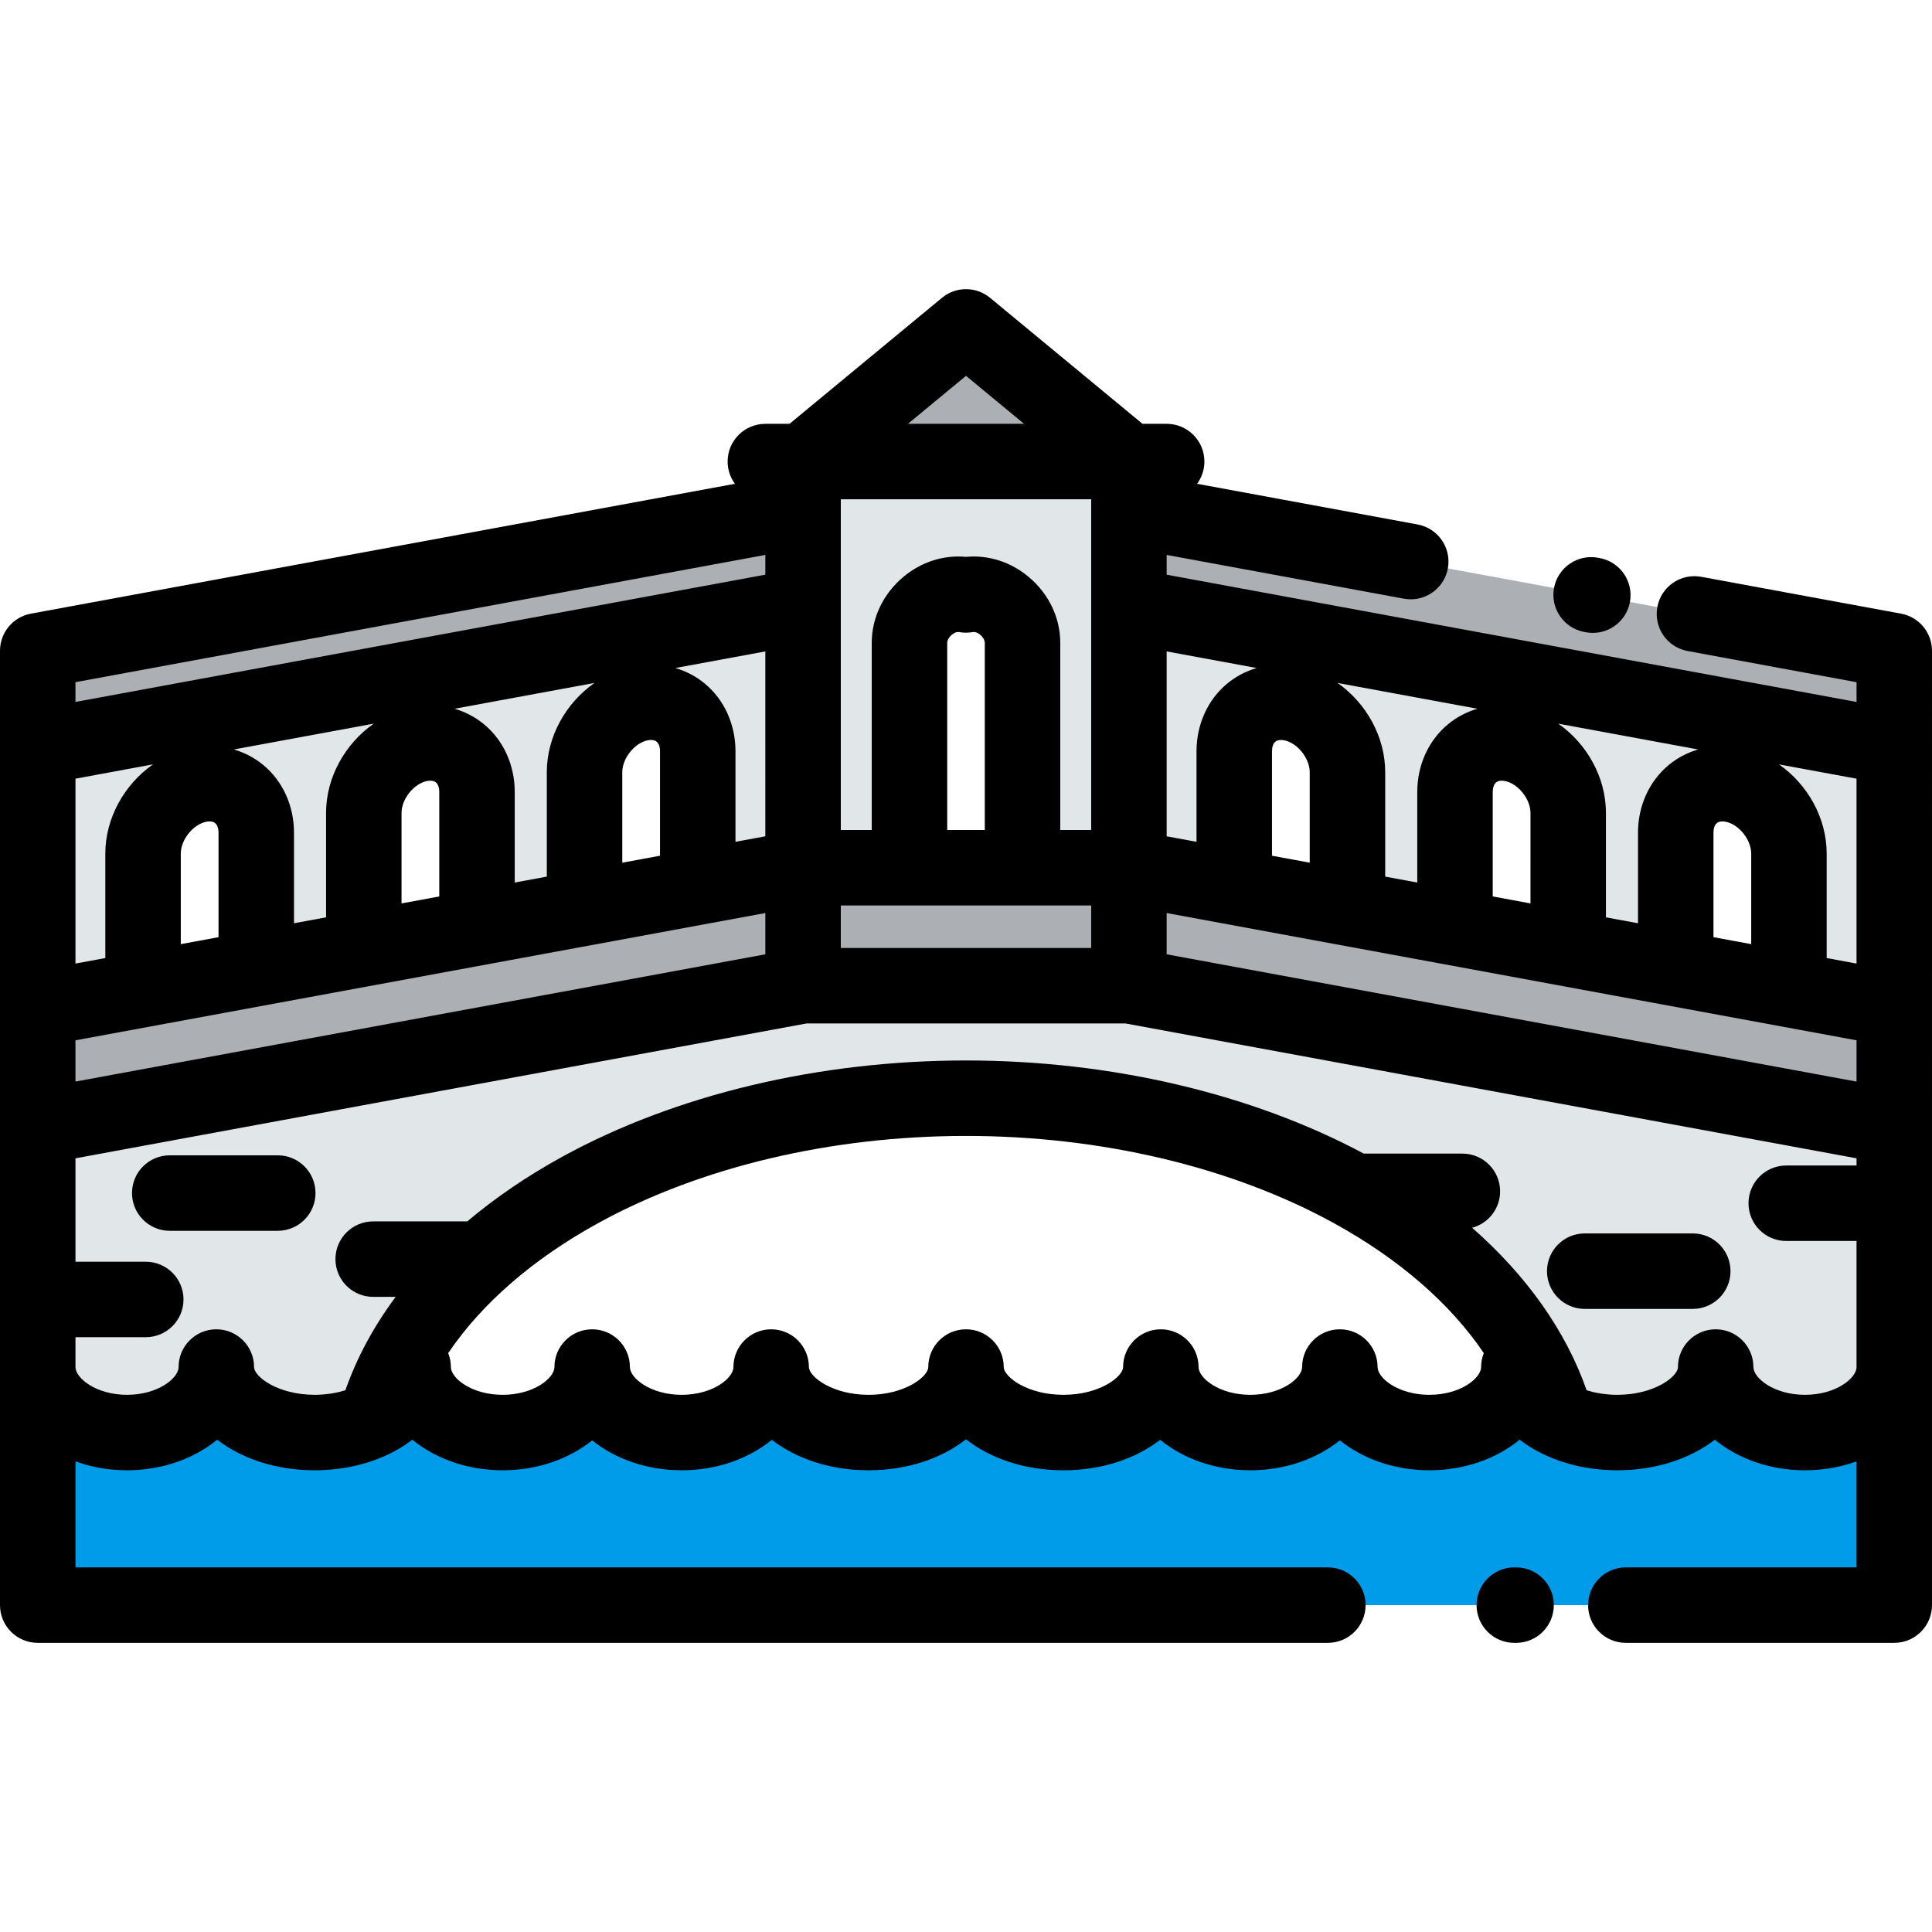 <?xml version="1.0" encoding="iso-8859-1"?>
<!-- Generator: Adobe Illustrator 19.0.0, SVG Export Plug-In . SVG Version: 6.00 Build 0)  -->
<svg version="1.1" id="Capa_1" xmlns="http://www.w3.org/2000/svg" xmlns:xlink="http://www.w3.org/1999/xlink" x="0px" y="0px"
	 viewBox="0 0 512.001 512.001" style="enable-background:new 0 0 512.001 512.001;" xml:space="preserve">
<g>
	<path style="fill:#E1E6E9;" d="M299.179,122.316h-86.356v12.729v25.574v69.333h28.2V170.32c0-7.382,7.332-14.063,14.978-12.653
		c7.646-1.41,14.978,5.271,14.978,12.653v59.632h28.2v-69.333v-25.574V122.316z"/>
	<g>
		<polygon style="fill:#ACB0B5;" points="212.823,122.316 299.179,122.316 256.001,86.627 		"/>
		<polygon style="fill:#ACB0B5;" points="212.823,160.62 212.823,135.045 10,172.462 10,198.036 		"/>
		<polygon style="fill:#ACB0B5;" points="299.179,135.045 299.179,160.62 502.002,198.036 502.002,172.462 		"/>
	</g>
	<path style="fill:#E1E6E9;" d="M502.002,198.036l-202.823-37.417v69.333l27.912,5.149v-36.015c0-8.531,6.75-14.265,15-12.743
		s15,9.747,15,18.278v36.015l28.5,5.258v-36.015c0-8.531,6.75-14.265,15-12.743s15,9.747,15,18.277v36.015l28.5,5.258v-36.015
		c0-8.531,6.75-14.265,15-12.743s15,9.747,15,18.278v36.015l27.912,5.149L502.002,198.036L502.002,198.036z"/>
	<g>
		<polygon style="fill:#ACB0B5;" points="415.591,251.428 385.591,245.894 357.091,240.636 327.091,235.102 299.179,229.952 
			299.179,261.227 502.002,298.644 502.002,267.369 474.09,262.22 444.09,256.686 		"/>
		<polygon style="fill:#ACB0B5;" points="299.179,261.227 299.179,229.952 270.979,229.952 256.001,229.952 241.023,229.952 
			212.823,229.952 212.823,261.227 256.001,261.227 		"/>
	</g>
	<path style="fill:#E1E6E9;" d="M502.002,298.644l-202.823-37.417h-43.178h-43.178L10,298.644v63.635
		c0,9.551,10.649,17.364,23.664,17.364c13.016,0,23.664-7.814,23.664-17.364c0,9.551,11.736,17.364,26.081,17.364
		c6.141,0,11.803-1.432,16.271-3.82c13.682-48.245,78.456-84.787,156.32-84.787s142.637,36.542,156.319,84.788
		c4.468,2.387,10.131,3.819,16.272,3.819c14.345,0,26.08-7.814,26.08-17.364c0,9.551,10.648,17.364,23.664,17.364
		S502,371.829,502,362.279L502.002,298.644z"/>
	<polygon style="fill:#ACB0B5;" points="212.823,261.227 212.823,229.952 184.912,235.102 154.912,240.636 126.412,245.894 
		96.412,251.428 67.912,256.686 37.912,262.22 10,267.369 10,298.644 	"/>
	<path style="fill:#E1E6E9;" d="M184.912,235.102l27.912-5.149V160.62L10,198.036v69.333l27.912-5.149v-36.015
		c0-8.531,6.75-16.756,15-18.278s15,4.212,15,12.743v36.015l28.5-5.258v-36.015c0-8.531,6.75-16.756,15-18.277
		c8.25-1.522,15,4.212,15,12.743v36.015l28.5-5.258V204.62c0-8.531,6.75-16.756,15-18.278s15,4.212,15,12.743V235.102z"/>
	<path style="fill:#009CE9;" d="M10,362.279v63.094h492.002v-63.094c0,9.551-10.649,17.364-23.665,17.364
		c-13.016,0-23.664-7.814-23.664-17.364c0,9.551-11.736,17.364-26.08,17.364s-26.081-7.814-26.081-17.364
		c0,9.551-10.673,17.364-23.72,17.364s-23.719-7.814-23.719-17.364c0,9.551-10.674,17.364-23.72,17.364s-23.72-7.814-23.72-17.364
		c0,9.551-11.617,17.364-25.816,17.364s-25.816-7.814-25.816-17.364c0,9.551-11.616,17.364-25.816,17.364
		c-14.199,0-25.816-7.814-25.816-17.364c0,9.551-10.674,17.364-23.72,17.364s-23.72-7.814-23.72-17.364
		c0,9.551-10.673,17.364-23.72,17.364c-13.046,0-23.719-7.814-23.719-17.364c0,9.551-11.736,17.364-26.08,17.364
		c-14.345,0-26.081-7.814-26.081-17.364c0,9.551-10.648,17.364-23.664,17.364S10,371.83,10,362.279z"/>
</g>
<path d="M401.779,415.373h-0.475c-5.522,0-10,4.477-10,10s4.478,10,10,10h0.475c5.522,0,10-4.477,10-10
	C411.779,419.85,407.302,415.373,401.779,415.373z"/>
<path d="M0,425.373c0,5.523,4.478,10,10,10h341.897c5.522,0,10-4.477,10-10s-4.478-10-10-10H20v-28.086
	c0.091,0.033,0.185,0.061,0.276,0.093c0.28,0.099,0.563,0.193,0.846,0.286c0.235,0.077,0.47,0.154,0.708,0.227
	c0.294,0.09,0.591,0.174,0.889,0.257c0.235,0.066,0.469,0.133,0.705,0.194c0.307,0.08,0.618,0.153,0.928,0.225
	c0.234,0.055,0.466,0.112,0.702,0.163c0.32,0.069,0.643,0.129,0.967,0.191c0.233,0.044,0.464,0.091,0.699,0.132
	c0.334,0.057,0.673,0.105,1.011,0.154c0.228,0.033,0.455,0.07,0.685,0.1c0.355,0.045,0.714,0.08,1.072,0.117
	c0.218,0.022,0.434,0.049,0.653,0.068c0.397,0.034,0.798,0.056,1.199,0.078c0.184,0.01,0.366,0.026,0.55,0.034
	c0.587,0.025,1.179,0.038,1.774,0.038c1.749,0,3.468-0.109,5.146-0.319c7.272-0.911,13.784-3.72,18.743-7.783
	c6.507,5.026,15.621,8.103,25.856,8.103c0.864,0,1.716-0.03,2.563-0.073c0.177-0.009,0.353-0.019,0.529-0.03
	c8.976-0.553,16.927-3.489,22.772-8.006c6.114,5.005,14.587,8.109,23.937,8.109c9.24,0,17.623-3.031,23.72-7.933
	c6.097,4.902,14.479,7.933,23.72,7.933c9.331,0,17.789-3.092,23.9-8.079c6.457,5.013,15.491,8.079,25.636,8.079
	c10.239,0,19.347-3.124,25.815-8.22c6.469,5.096,15.577,8.22,25.816,8.22c10.145,0,19.179-3.066,25.636-8.079
	c6.111,4.987,14.569,8.079,23.9,8.079c9.24,0,17.623-3.031,23.72-7.933c6.097,4.902,14.479,7.933,23.72,7.933
	c9.35,0,17.822-3.104,23.936-8.109c5.845,4.518,13.797,7.453,22.774,8.006c0.176,0.011,0.351,0.021,0.527,0.03
	c0.847,0.043,1.699,0.073,2.563,0.073c0.64,0,1.275-0.012,1.905-0.036c5.096-0.192,9.881-1.153,14.167-2.734
	c3.668-1.353,6.97-3.159,9.783-5.332c6.103,5.001,14.559,8.102,23.889,8.102l0,0l0,0c0.67,0,1.334-0.02,1.995-0.051
	c0.21-0.01,0.417-0.028,0.626-0.041c0.451-0.028,0.9-0.061,1.346-0.104c0.24-0.023,0.479-0.051,0.718-0.078
	c0.415-0.047,0.828-0.1,1.239-0.159c0.239-0.035,0.477-0.07,0.715-0.109c0.419-0.068,0.835-0.145,1.249-0.226
	c0.214-0.042,0.43-0.081,0.642-0.127c0.489-0.104,0.972-0.22,1.452-0.341c0.129-0.033,0.26-0.06,0.388-0.094
	c0.608-0.161,1.208-0.335,1.801-0.522c0.137-0.043,0.27-0.092,0.406-0.137c0.364-0.12,0.729-0.238,1.087-0.367v28.086h-61.138
	c-5.522,0-10,4.477-10,10s4.478,10,10,10h71.138c5.522,0,10-4.477,10-10l0,0l0,0V172.462l0,0l0,0c0-0.027-0.004-0.053-0.004-0.08
	c-0.002-0.223-0.017-0.443-0.034-0.663c-0.008-0.114-0.011-0.23-0.024-0.343c-0.022-0.207-0.058-0.41-0.094-0.613
	c-0.022-0.126-0.038-0.255-0.065-0.38c-0.036-0.17-0.085-0.336-0.129-0.503c-0.041-0.154-0.077-0.309-0.126-0.459
	c-0.042-0.13-0.094-0.257-0.141-0.385c-0.065-0.179-0.128-0.359-0.203-0.533c-0.045-0.104-0.099-0.203-0.147-0.305
	c-0.09-0.189-0.177-0.379-0.278-0.562c-0.055-0.099-0.118-0.193-0.176-0.29c-0.105-0.176-0.208-0.354-0.324-0.523
	c-0.079-0.115-0.167-0.224-0.251-0.336c-0.106-0.142-0.208-0.286-0.321-0.422c-0.114-0.137-0.238-0.264-0.359-0.395
	c-0.094-0.102-0.184-0.207-0.282-0.305c-0.146-0.145-0.302-0.279-0.456-0.415c-0.085-0.075-0.165-0.154-0.253-0.225
	c-0.161-0.132-0.331-0.252-0.5-0.374c-0.092-0.067-0.181-0.138-0.276-0.202c-0.156-0.105-0.321-0.198-0.484-0.294
	c-0.119-0.07-0.235-0.145-0.357-0.211c-0.138-0.074-0.283-0.137-0.426-0.205c-0.157-0.075-0.312-0.153-0.474-0.22
	c-0.117-0.048-0.239-0.087-0.359-0.131c-0.195-0.072-0.389-0.144-0.589-0.204c-0.108-0.032-0.22-0.056-0.33-0.085
	c-0.215-0.056-0.429-0.112-0.649-0.154c-0.026-0.005-0.051-0.014-0.077-0.018l-52.959-9.77c-5.43-1.003-10.647,2.588-11.648,8.02
	c-1.002,5.431,2.589,10.646,8.02,11.648l44.773,8.26v5.237l-182.823-33.727v-5.237l62.872,11.598
	c0.613,0.113,1.224,0.167,1.826,0.167c4.729,0,8.934-3.37,9.822-8.188c1.002-5.431-2.589-10.646-8.02-11.648l-58.434-10.779
	c1.21-1.654,1.934-3.687,1.934-5.893c0-5.523-4.477-10-10-10h-6.403l-40.401-33.396c-3.697-3.056-9.045-3.056-12.742,0
	l-40.405,33.397h-6.402c-5.523,0-10,4.477-10,10c0,2.207,0.723,4.239,1.934,5.893L8.186,162.628C3.442,163.503,0,167.639,0,172.462
	V425.373 M222.823,251.227v-11.274h66.355l0,0l0,0v11.274H222.823z M464.09,250.206l-10-1.845V220.67
	c0-1.152,0.317-2.051,0.893-2.531c0.65-0.542,1.608-0.505,2.293-0.378c3.502,0.646,6.814,4.75,6.814,8.444V250.206z
	 M405.591,239.414l-10-1.845v-27.69c0-1.152,0.317-2.052,0.895-2.531c0.65-0.542,1.605-0.504,2.291-0.378
	c3.503,0.646,6.815,4.75,6.815,8.444L405.591,239.414L405.591,239.414z M492.002,275.693v10.937l-182.823-33.727v-10.937
	L492.002,275.693z M442.189,202.768c-5.147,4.284-8.099,10.81-8.099,17.903v24.001l-8.499-1.568v-27.69
	c0-9.435-5.079-18.357-12.637-23.636l37.073,6.839C447.165,199.454,444.496,200.847,442.189,202.768z M383.69,191.976
	c-5.147,4.284-8.099,10.81-8.099,17.903v24.001l-8.5-1.568v-27.691c0-9.434-5.079-18.357-12.637-23.636l37.073,6.839
	C388.666,188.662,385.997,190.056,383.69,191.976z M337.985,196.556c0.649-0.542,1.606-0.505,2.291-0.378
	c3.503,0.646,6.815,4.75,6.815,8.443v24.001l-10-1.845v-27.691C337.091,197.934,337.408,197.035,337.985,196.556z M289.179,132.316
	v87.636h-8.199V170.32c0-6.652-3.074-13.026-8.435-17.489c-4.749-3.953-10.688-5.821-16.543-5.253
	c-5.858-0.566-11.795,1.3-16.542,5.253c-5.361,4.463-8.436,10.837-8.436,17.489v49.632h-8.2v-87.636l0,0H289.179L289.179,132.316z
	 M260.979,219.953h-9.956v-49.632c0-0.526,0.386-1.413,1.231-2.118c0.244-0.203,1.105-0.852,1.933-0.701
	c1.199,0.222,2.428,0.222,3.627,0c0.831-0.15,1.689,0.497,1.934,0.701c0.846,0.704,1.231,1.591,1.231,2.118V219.953z
	 M54.727,217.762c0.245-0.045,0.525-0.079,0.813-0.079c0.517,0,1.061,0.109,1.478,0.457c0.577,0.479,0.895,1.379,0.895,2.531v27.691
	l-10,1.845v-24.001C47.912,222.512,51.224,218.408,54.727,217.762z M113.227,206.97c0.245-0.045,0.525-0.079,0.813-0.079
	c0.517,0,1.06,0.109,1.478,0.457c0.576,0.48,0.894,1.379,0.894,2.532v27.691l-9.999,1.845v-24.001
	C106.412,211.719,109.724,207.616,113.227,206.97z M171.727,196.178c0.245-0.045,0.525-0.079,0.814-0.079
	c0.517,0,1.06,0.109,1.477,0.456c0.576,0.48,0.894,1.379,0.894,2.532v27.691l-9.999,1.845v-24.001
	C164.912,200.927,168.224,196.824,171.727,196.178z M20,275.693L20,275.693L20,275.693L20,275.693l182.823-33.727l0,0l0,0l0,0
	v10.937L20,286.63V275.693z M202.823,221.628l-7.912,1.46v-24.001c0-7.093-2.952-13.619-8.099-17.903
	c-2.307-1.92-4.974-3.313-7.835-4.151l23.846-4.399V221.628z M144.912,204.621v27.691l-8.501,1.568v-24.001
	c0-7.093-2.952-13.619-8.099-17.903c-2.307-1.92-4.974-3.313-7.836-4.151l37.071-6.839
	C149.99,186.264,144.912,195.186,144.912,204.621z M86.412,215.413v27.69l-8.5,1.568V220.67c0-7.093-2.952-13.619-8.099-17.903
	c-2.306-1.92-4.974-3.314-7.836-4.152l37.071-6.839C91.49,197.056,86.412,205.979,86.412,215.413z M27.912,226.205v27.69L20,255.355
	V206.36l20.549-3.791C32.991,207.848,27.912,216.771,27.912,226.205z M492.002,255.355l-7.912-1.46v-27.69
	c0-9.435-5.079-18.358-12.637-23.636l20.549,3.791L492.002,255.355L492.002,255.355z M333.027,177.033
	c-2.862,0.838-5.531,2.231-7.838,4.151c-5.147,4.284-8.099,10.81-8.099,17.903v24.001l-7.912-1.46v-48.995L333.027,177.033z
	 M256.001,99.601l15.384,12.715h-30.768L256.001,99.601z M202.823,147.059v5.237L20,186.023v-5.236L202.823,147.059z
	 M378.792,369.643c-8.247,0-13.719-4.433-13.719-7.364c0-5.523-4.478-10-10-10s-10,4.477-10,10c0,2.932-5.473,7.364-13.721,7.364
	c-8.247,0-13.719-4.433-13.719-7.364c0-5.523-4.477-10-10-10c-5.522,0-10,4.477-10,10c0,2.529-6.159,7.364-15.816,7.364
	s-15.816-4.836-15.816-7.364c0-5.523-4.478-10-10-10s-10,4.477-10,10c0,2.529-6.159,7.364-15.816,7.364
	c-9.656,0-15.815-4.836-15.815-7.364c0-5.523-4.478-10-10-10c-5.523,0-10,4.477-10,10c0,2.932-5.472,7.364-13.72,7.364
	s-13.72-4.433-13.72-7.364c0-5.523-4.478-10-10-10s-10,4.477-10,10c0,2.932-5.472,7.364-13.72,7.364s-13.72-4.433-13.72-7.364
	c0-1.305-0.257-2.549-0.712-3.692c8.855-13.099,22.444-24.955,39.807-34.483c27.107-14.876,61.704-23.068,97.416-23.068
	s70.31,8.192,97.417,23.068c17.362,9.528,30.952,21.383,39.806,34.482c-0.455,1.143-0.713,2.387-0.713,3.692
	C392.512,365.211,387.04,369.643,378.792,369.643z M428.593,369.643c-0.671,0-1.338-0.027-1.999-0.073
	c-0.168-0.012-0.329-0.031-0.495-0.046c-0.492-0.043-0.98-0.095-1.462-0.163c-0.188-0.026-0.372-0.056-0.556-0.086
	c-0.455-0.073-0.903-0.159-1.346-0.254c-0.18-0.039-0.362-0.075-0.538-0.117c-0.531-0.126-1.052-0.267-1.56-0.425
	c-0.057-0.018-0.115-0.034-0.171-0.052c-5.483-15.701-15.889-30.379-30.337-43.06c4.269-1.14,7.418-5.023,7.418-9.651
	c0-5.523-4.478-10-10-10h-26.133c-29.751-15.915-67.088-24.682-105.413-24.682c-39.019,0-77.032,9.068-107.038,25.535
	c-9.311,5.109-17.719,10.857-25.13,17.113H98.897c-5.522,0-10,4.477-10,10s4.478,10,10,10h5.959
	c-5.82,7.835-10.312,16.135-13.319,24.745c-0.071,0.023-0.146,0.043-0.219,0.065c-0.492,0.151-0.994,0.288-1.507,0.41
	c-0.181,0.043-0.369,0.081-0.554,0.121c-0.438,0.094-0.882,0.179-1.332,0.251c-0.187,0.03-0.373,0.06-0.563,0.087
	c-0.48,0.067-0.967,0.119-1.456,0.162c-0.167,0.014-0.329,0.034-0.498,0.046c-0.66,0.046-1.327,0.073-1.998,0.073
	c-9.818,0-16.081-4.836-16.081-7.364c0-5.523-4.478-10-10-10s-10,4.477-10,10c0,2.932-5.45,7.364-13.664,7.364
	c-8.215,0-13.665-4.433-13.665-7.364v-7.906h18.63c5.522,0,10-4.477,10-10s-4.478-10-10-10H20v-27.405l193.738-35.741h84.526
	l193.738,35.741v1.906h-18.63c-5.522,0-10,4.477-10,10s4.478,10,10,10h18.63v33.406c0,2.932-5.45,7.364-13.665,7.364
	c-8.214,0-13.664-4.433-13.664-7.364c0-5.523-4.478-10-10-10c-5.523,0-10,4.477-10,10
	C444.673,364.808,438.411,369.643,428.593,369.643z"/>
<path d="M73.612,306.174h-28.63c-5.522,0-10,4.477-10,10s4.478,10,10,10h28.63c5.522,0,10-4.477,10-10
	C83.612,310.651,79.135,306.174,73.612,306.174z"/>
<path d="M458.602,336.873c0-5.523-4.477-10-10-10h-28.63c-5.522,0-10,4.477-10,10s4.478,10,10,10h28.63
	C454.124,346.873,458.602,342.396,458.602,336.873z"/>
<path d="M419.854,167.476l0.447,0.083c0.613,0.113,1.224,0.167,1.826,0.167c4.73,0,8.934-3.369,9.822-8.187
	c1.002-5.431-2.589-10.646-8.02-11.648l-0.447-0.083c-5.424-1.005-10.646,2.588-11.648,8.02
	C410.833,161.259,414.424,166.474,419.854,167.476z"/>
<g>
</g>
<g>
</g>
<g>
</g>
<g>
</g>
<g>
</g>
<g>
</g>
<g>
</g>
<g>
</g>
<g>
</g>
<g>
</g>
<g>
</g>
<g>
</g>
<g>
</g>
<g>
</g>
<g>
</g>
</svg>
